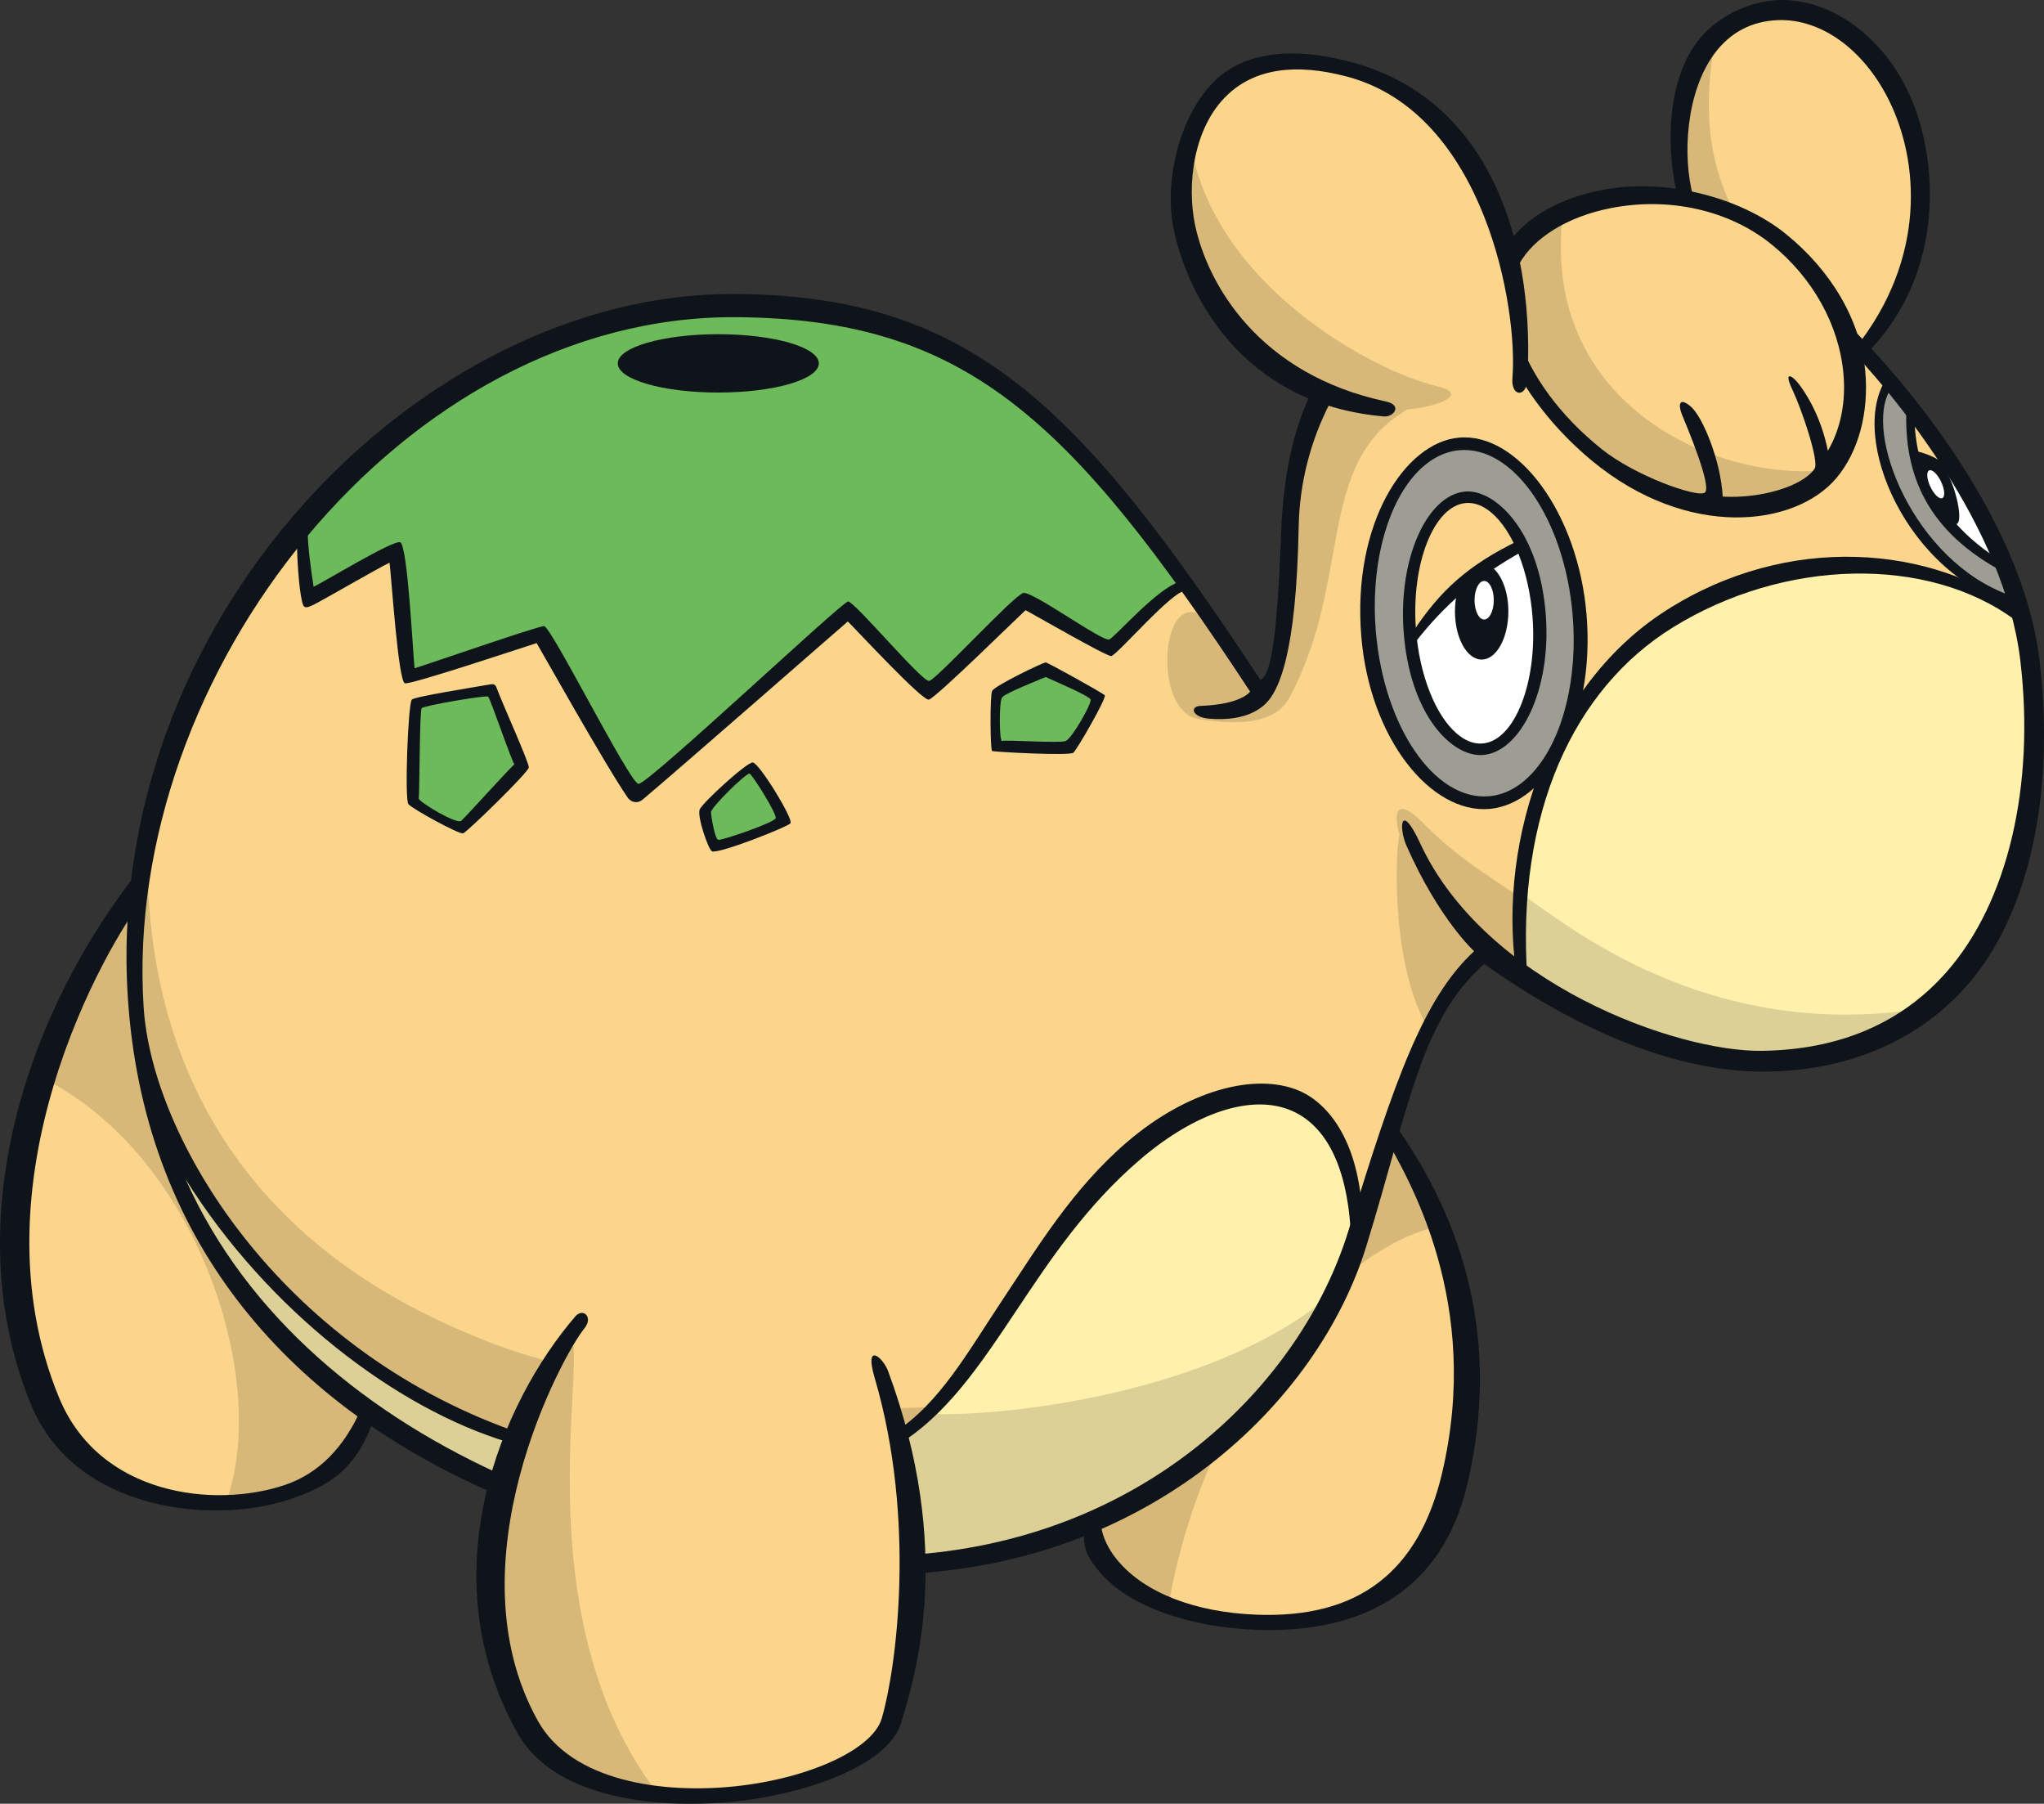 <?xml version="1.0" encoding="UTF-8"?>
<!-- Created with Inkscape (http://www.inkscape.org/) -->
<svg version="1.1" viewBox="0 0 341.63 301.41" xmlns="http://www.w3.org/2000/svg">
 <rect x="0" y="0" width="341.63" height="301.41" fill="#333333" stroke="none"/>
 <g transform="translate(35.597 -4.477)">
  <path d="m196.53 193.1c4.646 7.982 16.924 28.928 10.13 57.826-3.93 16.65-14.335 25.303-32.279 24.632-17.945-0.67-28.578-9.963-27.252-19.27z" fill="#fbd58b"/>
  <path d="m196.53 193.1-49.402 63.188c-0.899 6.367 3.793 12.735 12.598 16.33 6.291-35.905 29.157-59.669 44.664-63.096-2.651-7.495-5.91-13.085-7.86-16.421" fill="#d8b879"/>
  <path d="m-11.051 151.27c-7.967 9.978-30.543 51.626-15.843 87.241 6.916 16.757 26.78 19.483 39.195 15.34 7.845-2.605 11.76-9.14 13.725-13.71z" fill="#fbd58b"/>
  <path d="m-11.051 151.27c-3.976 4.966-11.577 17.823-16.391 33.894 25.318 13.436 36.971 50.651 29.583 70.393 3.641-0.091 7.129-0.685 10.161-1.706 7.845-2.605 11.76-9.14 13.725-13.71z" fill="#d8b879"/>
  <path d="m246.17 37.611c-2.925-10.77 0.076-30.497 15.37-31.03 18.615-0.655 34.29 31.365 13.878 56.957z" fill="#fbd58b"/>
  <path d="m246.17 37.611 15.736 13.954c-10.237-13.04-13.832-22.911-10.907-40.155-6.002 6.657-6.886 18.63-4.829 26.201" fill="#d8b879"/>
  <path d="m268.07 55.578c4.936 3.885 31.959 31.289 35.265 59.136 3.61 30.375-6.84 66.082-44.405 66.63-22.545 0.32-41.998-14.121-46.66-17.442-8.226 7.647-13.725 21.982-21.266 46.522-8.515 27.755-39.012 58.237-87.896 55.19-57.81-3.595-112.36-36.91-115.96-92.771-4.311-67.072 52.265-116.93 100.28-116.61 38.54 0.259 56.378 16.604 86.952 63.127 3.854 0.899 5.484-9.231 5.819-26.872 0.762-41.374 51.275-65.655 87.866-36.91" fill="#fbd58b"/>
  <g fill="#d8b879">
   <path d="m223.42 168.11c2.224-1.767 2.62-8.592-4.798-13.588-7.419-4.981-10.983-7.129-16.391-12.537-5.423-5.423-4.555 0.122-3.915 1.904-0.792 3.367-1.356 22.759 5.058 32.873 3.412-7.556 3.092-7.312 8.622-12.598-1.401-1.432 9.201 5.713 11.425 3.945"/>
   <path d="m128.81 238.51c-24.663 4.479-67.255-3.58-82.961-9.871-15.69-6.276-58.74-25.104-56.729-84.819-1.874 9.216-2.62 18.92-1.965 29.035 3.595 55.861 58.145 89.176 115.96 92.756 48.884 3.047 79.381-27.435 87.896-55.19-9.734 11.501-37.535 23.612-62.198 28.09"/>
   <path d="m179.93 121.03c11.151-20.9 3.595-40.81 21.966-49.325 3.991-5.789-6.109-16.178-13.146-5.941-5.195 7.54-8.363 16.619-8.546 26.734-0.32 17.64-1.965 27.755-5.804 26.872-1.95-2.97-3.839-5.804-5.697-8.515-9.841-14.045-12.735 12.308-4.022 13.756 5.377 0.899 12.644 1.31 15.249-3.58"/>
  </g>
  <path d="m30.192 97.261 2.818 19.971 21.448-6.276 16.452 25.775 35.204-29.507 13.573 12.171 15.995-13.954 14.35 6.901s9.201-10.298 12.705-10.024c-24.053-33.544-41.907-45.852-75.298-46.081-25.927-0.183-52.357 11.623-72.343 35.509-0.548 2.712 1.082 12.019 1.082 12.019z" fill="#6cba5a"/>
  <path d="m-10.136 189.4c12.202 45.852 61.39 72.998 113.24 76.212 48.884 3.047 79.381-27.435 87.896-55.19 0.045-0.153 0.091-0.305 0.153-0.457-1.584-26.216-19.849-27.009-36.788-12.537-22.225 18.965-26.567 46.05-49.859 51.473-34.077 7.921-89.419-5.956-114.65-59.501" fill="#fff1ac"/>
  <path d="m104.51 248.9c-34.077 7.921-89.419-5.956-114.65-59.501 12.202 45.852 61.405 72.998 113.24 76.212 42.79 2.666 71.49-20.352 83.692-44.74-19.575 16.62-54.855 20.336-66.509 19.879-3.747 3.092-10.526 6.931-15.782 8.15" fill="#dcd096"/>
  <path d="m301.42 105.03c-4.067-14.472-13.238-27.115-21.129-36.651-7.86 9.643 7.266 32.965 21.129 36.651" fill="#9e9d94"/>
  <path d="m283.68 72.585c-0.061 2.788 0.229 5.408 0.807 7.876 3.565 0.731 6.185 3.047 8.759 5.53-2.894-4.753-6.17-9.064-9.566-13.405" fill="#fbd58b"/>
  <path d="m284.49 80.457c1.935 8.195 7.297 14.578 15.203 19.118-1.752-5.088-3.961-9.49-6.444-13.573-2.574-2.498-5.195-4.814-8.759-5.545" fill="#fff"/>
  <g fill="#6cba5a">
   <path d="m46.523 119.93-12.461 2.163-0.548 16.254 8.135 4.341 9.749-10.298z"/>
   <path d="m89.876 132.39-7.586 7.586 1.63 5.956 11.379-4.326z"/>
   <path d="m139.19 116.68-8.135 3.793v8.668h11.928l4.875-8.119z"/>
  </g>
  <path d="m269.16 83.096c-6.398 7.556-24.343 8.287-37.87-2.605-13.512-10.861-18.326-24.769-14.121-32.447 6.185-11.288 29.735-15.37 44.116-3.717 13.481 10.922 16.178 28.943 7.876 38.769" fill="#fbd58b"/>
  <path d="m225.57 40.6c-3.732 1.828-6.703 4.372-8.393 7.434-4.22 7.693 0.594 21.586 14.121 32.462 13.527 10.877 31.472 10.161 37.87 2.605-19.285 1.599-47.086-11.852-43.598-42.501" fill="#d8b879"/>
  <path d="m218.49 64.08c1.874-7.373-4.997-41.709-28.562-48.015-24.663-6.581-29.507 14.487-27.009 26.277 1.782 8.47 5.057 24.937 30.908 28.913 5.834 0.899 22.789 0.198 24.663-7.175" fill="#fbd58b"/>
  <path d="m163.4 28.591c-1.325 4.692-1.325 9.749-0.487 13.74 1.782 8.47 7.144 26.232 32.95 30.482 5.194 0.853 15.766-2.118 8.729-3.793-11.212-2.696-37.215-17.046-41.191-40.429" fill="#d8b879"/>
  <path d="m61.309 225.46c-7.464 5.606-23.033 40.46-8.089 67.209 10.938 19.59 56.013 11.821 59.745-0.625 3.732-12.446 8.713-38.586-1.249-57.871z" fill="#fbd58b"/>
  <path d="m53.22 292.67c3.869 6.946 12.034 10.435 21.113 11.516-26.689-34.732-6.505-89.892-17.808-72.769-7.434 12.385-15.447 39.485-3.306 61.253" fill="#d8b879"/>
  <path d="m301.98 107.57c-29.461-22.21-94.187 2.026-83.082 60.827 8.576 5.438 23.459 13.177 40.033 12.948 37.565-0.548 48.015-36.27 44.405-66.63-0.274-2.392-0.746-4.783-1.356-7.144" fill="#fff1ac"/>
  <path d="m218.62 153.81c-0.29 5.164-0.838 8.744 0.274 14.593 8.576 5.438 23.459 13.177 40.033 12.933 7.952-0.107 19.285-2.574 27.405-8.424-36.484 5.987-60.019-13.969-67.712-19.103" fill="#dcd096"/>
  <g fill="#0f141b">
   <path d="m195.47 193.79c4.555 7.799 16.635 28.502 9.963 56.835-3.9 16.559-14.03 24.312-31 23.673-10.267-0.381-18.737-3.671-23.2-9.033-2.3-2.727-3.275-5.773-2.849-8.79l-2.544 1.935c-0.533 3.747-0.487 5.362 2.27 8.668 4.936 5.895 15.249 9.338 26.232 9.749 18.097 0.67 31.167-6.733 35.326-24.388 5.591-23.81-0.594-43.811-12.019-59.928z"/>
   <path d="m-30.399 239.22c7.419 17.975 30.634 19.986 43.095 15.843 6.337-2.117 11.623-4.89 14.487-14.426l-2.316-0.99c-2.894 6.733-7.251 11.12-12.964 13.009-11.532 3.854-30.832 1.843-37.626-14.624-14.868-36.012 7.723-75.451 14.411-83.829l-0.853-4.54c-18.737 23.429-30.893 58.907-18.234 89.557"/>
   <path d="m261.71 4.487c-5.164 0.183-10.663 2.925-13.74 7.099-5.271 7.16-5.042 18.874-3.016 26.354l2.437-0.655c-1.828-6.733-1.203-17.366 3.534-23.81 2.651-3.58 6.23-5.469 10.663-5.636 7.144-0.244 14.213 4.814 18.448 13.223 5.164 10.267 6.413 26.628-5.606 41.678l1.706 1.021c13.74-13.421 12.415-33.62 6.886-44.588-4.677-9.292-13.162-14.974-21.311-14.685"/>
   <path d="m305.29 114.86c-2.91-24.51-23.855-48.305-32.95-57.125 0.122 1.005-0.107 2.117-0.381 3.26 9.125 9.399 27.466 31.487 30.116 53.865 2.483 20.915-2.087 40.338-12.248 51.946-7.54 8.622-17.945 13.085-30.924 13.268-14.243 0.213-46.233-11.212-57.125-34.656-3.351-7.205-3.61-2.574-2.3 0.381 5.438 12.308 11.303 17.625 11.303 17.625-8.47 7.86-13.299 21.57-20.976 46.629-7.906 25.744-34.26 52.159-74.658 54.337-0.107 1.051-0.107 2.087-0.061 3.123 41.389-1.615 69.616-28.471 77.72-54.916 7.175-23.368 9.064-37.611 19.651-47.04 16.193 11.501 32.706 18.204 47.345 17.99 13.725-0.198 25.363-5.271 33.407-14.441 10.618-12.141 14.639-32.614 12.08-54.246"/>
   <path d="m87.426 57.074c31.487 0.213 49.584 11.136 73.881 44.71-3.793 1.341-10.404 9.003-11.486 9.536-1.082 0.518-12.796-8.089-14.38-7.754-1.569 0.35-14.563 14.533-15.751 14.7-1.188 0.167-12.491-13.329-13.542-13.283-1.051 0.061-33.559 30.695-35.037 30.482-1.508-0.198-14.639-26.43-15.782-26.369-1.143 0.045-19.925 6.55-21.631 7.053-0.244-1.752-1.143-20.748-2.422-21.068-1.295-0.335-12.72 6.642-14.456 7.449-0.396-2.498-0.99-6.748-0.99-9.262 0-0.472 0.03-0.838 0.076-1.158 18.859-22.439 44.908-35.219 71.52-35.037m-72.983 34.138-0.137 0.167-0.03 0.213c-0.564 2.772 0.03 10.328 0.411 12.354 0.366 2.011 0.366 2.468 2.194 1.554 1.813-0.914 10.877-6.185 12.628-6.992 0.289 1.996 1.447 19.925 2.574 20.154 1.143 0.229 20.87-6.383 22.012-6.718 0.548 0.868 11.44 20.336 15.203 25.79 0.655 0.944 1.752 0.99 2.468 0.396 6.215-5.21 33.361-28.989 34.336-29.796 0.99 0.899 12.4 13.283 13.542 13.055 1.127-0.228 15.37-14.258 16.162-14.944 0.944 0.457 13.39 7.662 14.304 7.662 0.914 0 10.313-11.12 12.567-10.953l0.746-1.325c-25.059-34.93-43.522-46.218-75.984-46.446-27.191-0.183-53.789 12.887-72.998 35.829"/>
   <path d="m183.58 70.085c-3.214 6.428-4.707 14.67-5.027 23.002-0.731 18.981-1.798 23.749-3.29 24.906-0.076 0.061-0.137 0.061-0.213 0.076-30.497-46.294-48.609-64.208-87.774-64.467-52.54-0.366-106.6 54.855-101.38 119.32 3.199 39.576 27.1 66.813 62.441 81.696 0.487-1.005 0.975-1.996 1.432-3.001-23.733-10.389-44.055-27.039-54.352-50.102 13.71 21.921 35.265 38.388 53.987 43.979 0.259-0.64 0.503-1.295 0.746-1.95-39.073-13.984-60.324-48.701-61.741-70.774-3.58-55.723 43.476-115.65 99.016-115.29 38.205 0.274 55.723 16.635 85.916 62.563 0 0-1.341 2.133-8.272 2.392-1.904 0.076-1.417 1.904 1.417 2.133 2.849 0.228 6.413 0.015 9.033-2.118 2.605-2.133 5.545-8.5 5.941-29.949 0.137-7.358 1.996-14.411 5.271-20.763-0.838-0.442-2.392-1.173-3.153-1.66"/>
   <path d="m192.16 209.9c-0.045-14.807-6.002-21.19-10.618-23.155-7.373-3.138-18.706-0.015-28.684 8.5-9.231 7.876-15.203 17.914-20.763 26.232-5.895 8.851-10.679 17.61-18.341 22.454 0.167 0.716 0.32 1.417 0.487 2.117 8.302-4.997 13.878-13.344 20.078-22.637 5.743-8.622 11.684-17.518 20.702-25.226 9.231-7.876 18.646-10.922 25.196-8.135 5.834 2.483 9.247 9.338 9.917 19.803-0.045 0.137 2.041 0.229 2.041 0.229z"/>
   <path d="m280.4 69.506c6.748 8.226 15.751 20.413 20.017 34.473-16.208-5.667-24.663-27.389-20.017-34.473m-0.716-1.752c-6.474 9.795 3.565 33.087 21.586 37.885l1.066 0.29-0.305-1.066c-4.28-15.218-14.182-28.349-21.25-36.895l-0.487-0.594z"/>
   <path d="m285.5 81.455c2.833 0.929 5.088 2.849 7.297 4.997 2.255 3.747 4.037 7.525 5.514 11.41-6.611-4.265-10.922-9.749-12.811-16.406m4.57 0.96c-1.508-1.127-3.138-1.996-5.042-2.468-0.381-1.737-0.594-3.565-0.655-5.408 1.874 2.422 3.778 5.058 5.697 7.876m10.206 16.955c-1.599-4.646-3.717-9.125-6.505-13.695-3.031-4.997-6.55-9.566-9.597-13.481l-1.127 0.381c-0.533 11.318 3.565 20.809 16.33 27.557z"/>
   <path d="m285 81.047c1.082 4.082 3.885 11.288 6.367 11.014 1.432-0.29-0.457-7.83-2.194-9.353-1.752-1.508-4.57-3.001-4.174-1.66"/>
   <path d="m101.26 65.198c0 2.696-7.525 4.875-16.802 4.875-9.277 0-16.802-2.178-16.802-4.875 0-2.696 7.525-4.875 16.802-4.875 9.277 0 16.802 2.178 16.802 4.875"/>
   <path d="m45.99 120.88c0.35 0.259 4.281 11.821 4.433 11.334 0.152-0.503-8.18 8.805-8.942 9.429-0.777 0.64-7.266-3.275-7.099-3.778 0.168-0.518 0.122-14.624 0.503-15.05 0.366-0.442 10.755-2.194 11.105-1.935m0.366-2.041c-2.955 0.518-12.583 2.026-13.116 2.544-0.64 0.64-1.234 16.696-0.579 17.473 0.655 0.777 8.5 5.103 9.155 4.875 0.655-0.213 10.846-10.13 10.968-10.998 0.107-0.746-4.341-10.496-5.377-13.314-0.198-0.533-0.442-0.686-1.051-0.579"/>
   <path d="m89.702 133.76c0.503 0.244 4.524 6.672 4.357 7.419-0.152 0.746-8.957 3.732-9.582 3.641-0.609-0.076-1.173-3.808-1.249-4.585-0.076-0.777 5.971-6.718 6.474-6.474m0.503-1.874c-1.051 0-8.378 6.718-8.851 7.845-0.487 1.143 1.478 6.794 2.057 7.007 1.188 0.442 12.567-4.052 13.116-4.692 0.548-0.655-5.271-10.161-6.322-10.161"/>
   <path d="m139.18 117.61c0.594 0.305 7.236 3.092 7.495 3.747 0.259 0.655-3.123 6.535-4.159 6.946-1.051 0.411-10.13-0.244-10.618 0-0.472 0.228-0.564-6.55 0-7.297 0.579-0.746 6.657-3.108 7.282-3.397m-8.957 2.331c-0.381 0.838-0.32 9.902 0 10.039 0.32 0.137 12.933 0.838 13.588 0.274 0.64-0.579 5.606-9.186 5.24-9.597-0.366-0.396-9.46-5.423-9.841-5.484-0.381-0.061-8.607 3.915-8.988 4.768"/>
   <path d="m276.16 66.546c-0.823-8.774-5.865-16.985-13.268-22.972-7.617-6.185-20.26-9.414-30.787-7.342-7.144 1.401-12.491 4.494-15.584 8.866 0.091 2.392 0.35 4.707 0.67 6.977 0.198-1.264 0.548-2.437 1.097-3.428 2.453-4.479 8.18-7.982 15.294-9.384 9.81-1.935 19.864 0.335 26.902 6.048 6.885 5.56 11.257 13.405 12.019 21.509 0.457 4.859-0.472 9.353-2.59 12.979-1.188-5.926-3.793-9.765-4.859-11.166-1.066-1.386-2.651-2.346-1.066 0.975 1.569 3.321 4.509 11.989 3.702 13.192-1.965 2.91-8.912 5.027-15.355 4.661-0.32-6.017-3.351-13.329-5.316-15.035-1.98-1.706-2.148-0.29-1.508 1.295 0.64 1.569 5.21 12.309 3.793 13.101-1.432 0.792-11.684-2.864-17.214-7.312-7.099-5.697-11.562-12.156-13.664-17.975 0.183 2.041 0.259 4.082 0.167 6.2 2.864 4.844 6.931 9.627 11.912 13.756 16.041 13.238 33.955 10.998 40.81 2.894 3.778-4.463 5.469-11.136 4.844-17.838"/>
   <path d="m167.68 17.751c-6.459 6.124-8.713 17.518-7.099 25.104 2.224 10.557 11.12 29.141 35.158 31.213 1.539 0.137 3.199-1.874 0.259-2.514-21.22-4.54-29.766-19.59-31.853-29.476-1.401-6.672-0.32-16.315 5.408-21.738 4.585-4.357 11.318-5.377 20.047-3.047 23.018 6.154 28.532 38.83 27.588 50.3-0.274 3.245 2.285 3.275 2.468 0.533 1.325-20.763-4.92-46.736-29.4-53.271-11.989-3.214-18.95-0.533-22.576 2.894"/>
   <path d="m50.871 294.04c6.23 11.166 23.749 12.857 36.895 11.41 11.196-1.219 25.104-5.895 27.268-13.116 2.498-8.333 8.805-28.958-2.194-58.74-0.868-2.331-4.052-4.981-2.239 1.158 6.992 23.794 3.58 48.823 1.158 56.927-1.523 5.088-11.958 9.932-24.267 11.273-12.339 1.341-27.542-0.807-33.178-10.892-14.685-26.308 3.945-60.903 7.754-65.595 1.569-1.935-0.244-3.489-1.508-2.011-12.248 14.228-24.617 42.836-9.688 69.586"/>
   <path d="m243.94 109.36c18.646-11.577 42.668-12.08 57.277-1.264 0.594 2.361 1.036 4.57 1.28 6.718 0.457 3.763 0.67 7.479 0.67 11.12 0 16.665-4.616 31.548-13.024 41.145-7.617 8.713-18.128 13.238-31.228 13.421-15.477 0.228-29.827-6.687-39.241-12.613-1.874-27.557 7.723-48.244 24.267-58.526m-1.066-2.879c-20.55 13.146-28.517 40.734-24.8 62.076l0.061 0.366 0.305 0.198c9.612 6.093 24.434 13.299 40.49 13.07 13.603-0.198 24.526-4.905 32.493-13.999 10.541-12.034 15.309-32.066 12.75-53.575-0.274-2.316-0.731-4.692-1.371-7.251l-0.076-0.29-0.244-0.167c-15.112-11.41-39.241-13.451-59.608-0.427"/>
  </g>
  <path d="m288.83 84.972c0.609 1.28 0.701 2.498 0.213 2.742-0.503 0.228-1.386-0.609-1.996-1.889-0.609-1.28-0.701-2.498-0.213-2.742 0.503-0.228 1.386 0.609 1.996 1.889" fill="#fff"/>
  <path d="m228.09 107.16c1.401 16.437-5.21 30.406-14.761 31.213-9.536 0.823-18.402-11.852-19.803-28.273-1.401-16.437 5.21-30.421 14.761-31.228 9.536-0.807 18.402 11.852 19.803 28.288" fill="#9e9d94"/>
  <path d="m221.4 107.59c0.853 11.547-3.199 21.372-9.049 21.951-5.85 0.564-11.288-8.333-12.141-19.879-0.853-11.562 3.199-21.388 9.049-21.951 5.85-0.579 11.288 8.317 12.141 19.879" fill="#fff"/>
  <path d="m209.26 87.705c-5.85 0.564-9.902 10.404-9.049 21.951 0.045 0.625 0.122 1.234 0.183 1.828 5.21-6.703 10.907-11.41 18.28-15.507-2.316-5.316-5.773-8.622-9.414-8.272" fill="#fbd58b"/>
  <g fill="#0f141b">
   <path d="m194.36 110.02c-0.884-10.359 1.508-20.26 6.23-25.866 2.255-2.666 4.936-4.204 7.754-4.448 9.064-0.762 17.549 11.577 18.905 27.511 0.884 10.359-1.508 20.276-6.23 25.866-2.255 2.681-4.936 4.22-7.754 4.448-9.079 0.777-17.549-11.577-18.905-27.511m13.908-32.416c-9.049 0.777-17.884 14.35-16.345 33.178 1.401 17.122 11.638 29.72 21.433 28.867 9.429-0.823 17.701-14.304 16.223-32.401-1.401-17.107-11.532-30.512-21.311-29.644"/>
   <path d="m207.94 127.11c-3.626-3.047-6.322-9.932-6.885-17.518-0.807-10.892 2.986-20.534 8.287-21.052 1.447-0.137 2.91 0.396 4.326 1.599 3.626 3.047 6.322 9.917 6.885 17.518 0.807 10.892-2.986 20.534-8.287 21.052-1.447 0.137-2.894-0.396-4.326-1.599m14.837-19.712c-1.021-14.35-8.607-21.266-13.558-20.778-6.246 0.64-11.105 10.998-10.222 23.322 0.99 13.893 8.074 21.205 13.39 20.687 6.246-0.64 11.273-10.907 10.389-23.231"/>
   <path d="m214.07 99.504c-2.361 1.082-4.341 2.529-6.154 4.144-0.213 0.929-0.335 1.935-0.335 2.986 0 4.448 1.996 8.058 4.463 8.058 2.468 0 4.463-3.61 4.463-8.058 0-3.108-0.99-5.789-2.437-7.129"/>
   <path d="m209.62 87.078m-8.729 24.8c4.997-6.444 10.587-11.181 18.097-15.34l-0.731-1.752c-8.5 4.113-13.146 8.363-17.747 15.34z"/>
  </g>
  <path d="m214.07 104.77c0 1.782-0.716 3.229-1.615 3.229-0.884 0-1.599-1.447-1.599-3.229 0-1.782 0.716-3.214 1.599-3.214 0.899 0 1.615 1.432 1.615 3.214" fill="#fff"/>
 </g>
</svg>
